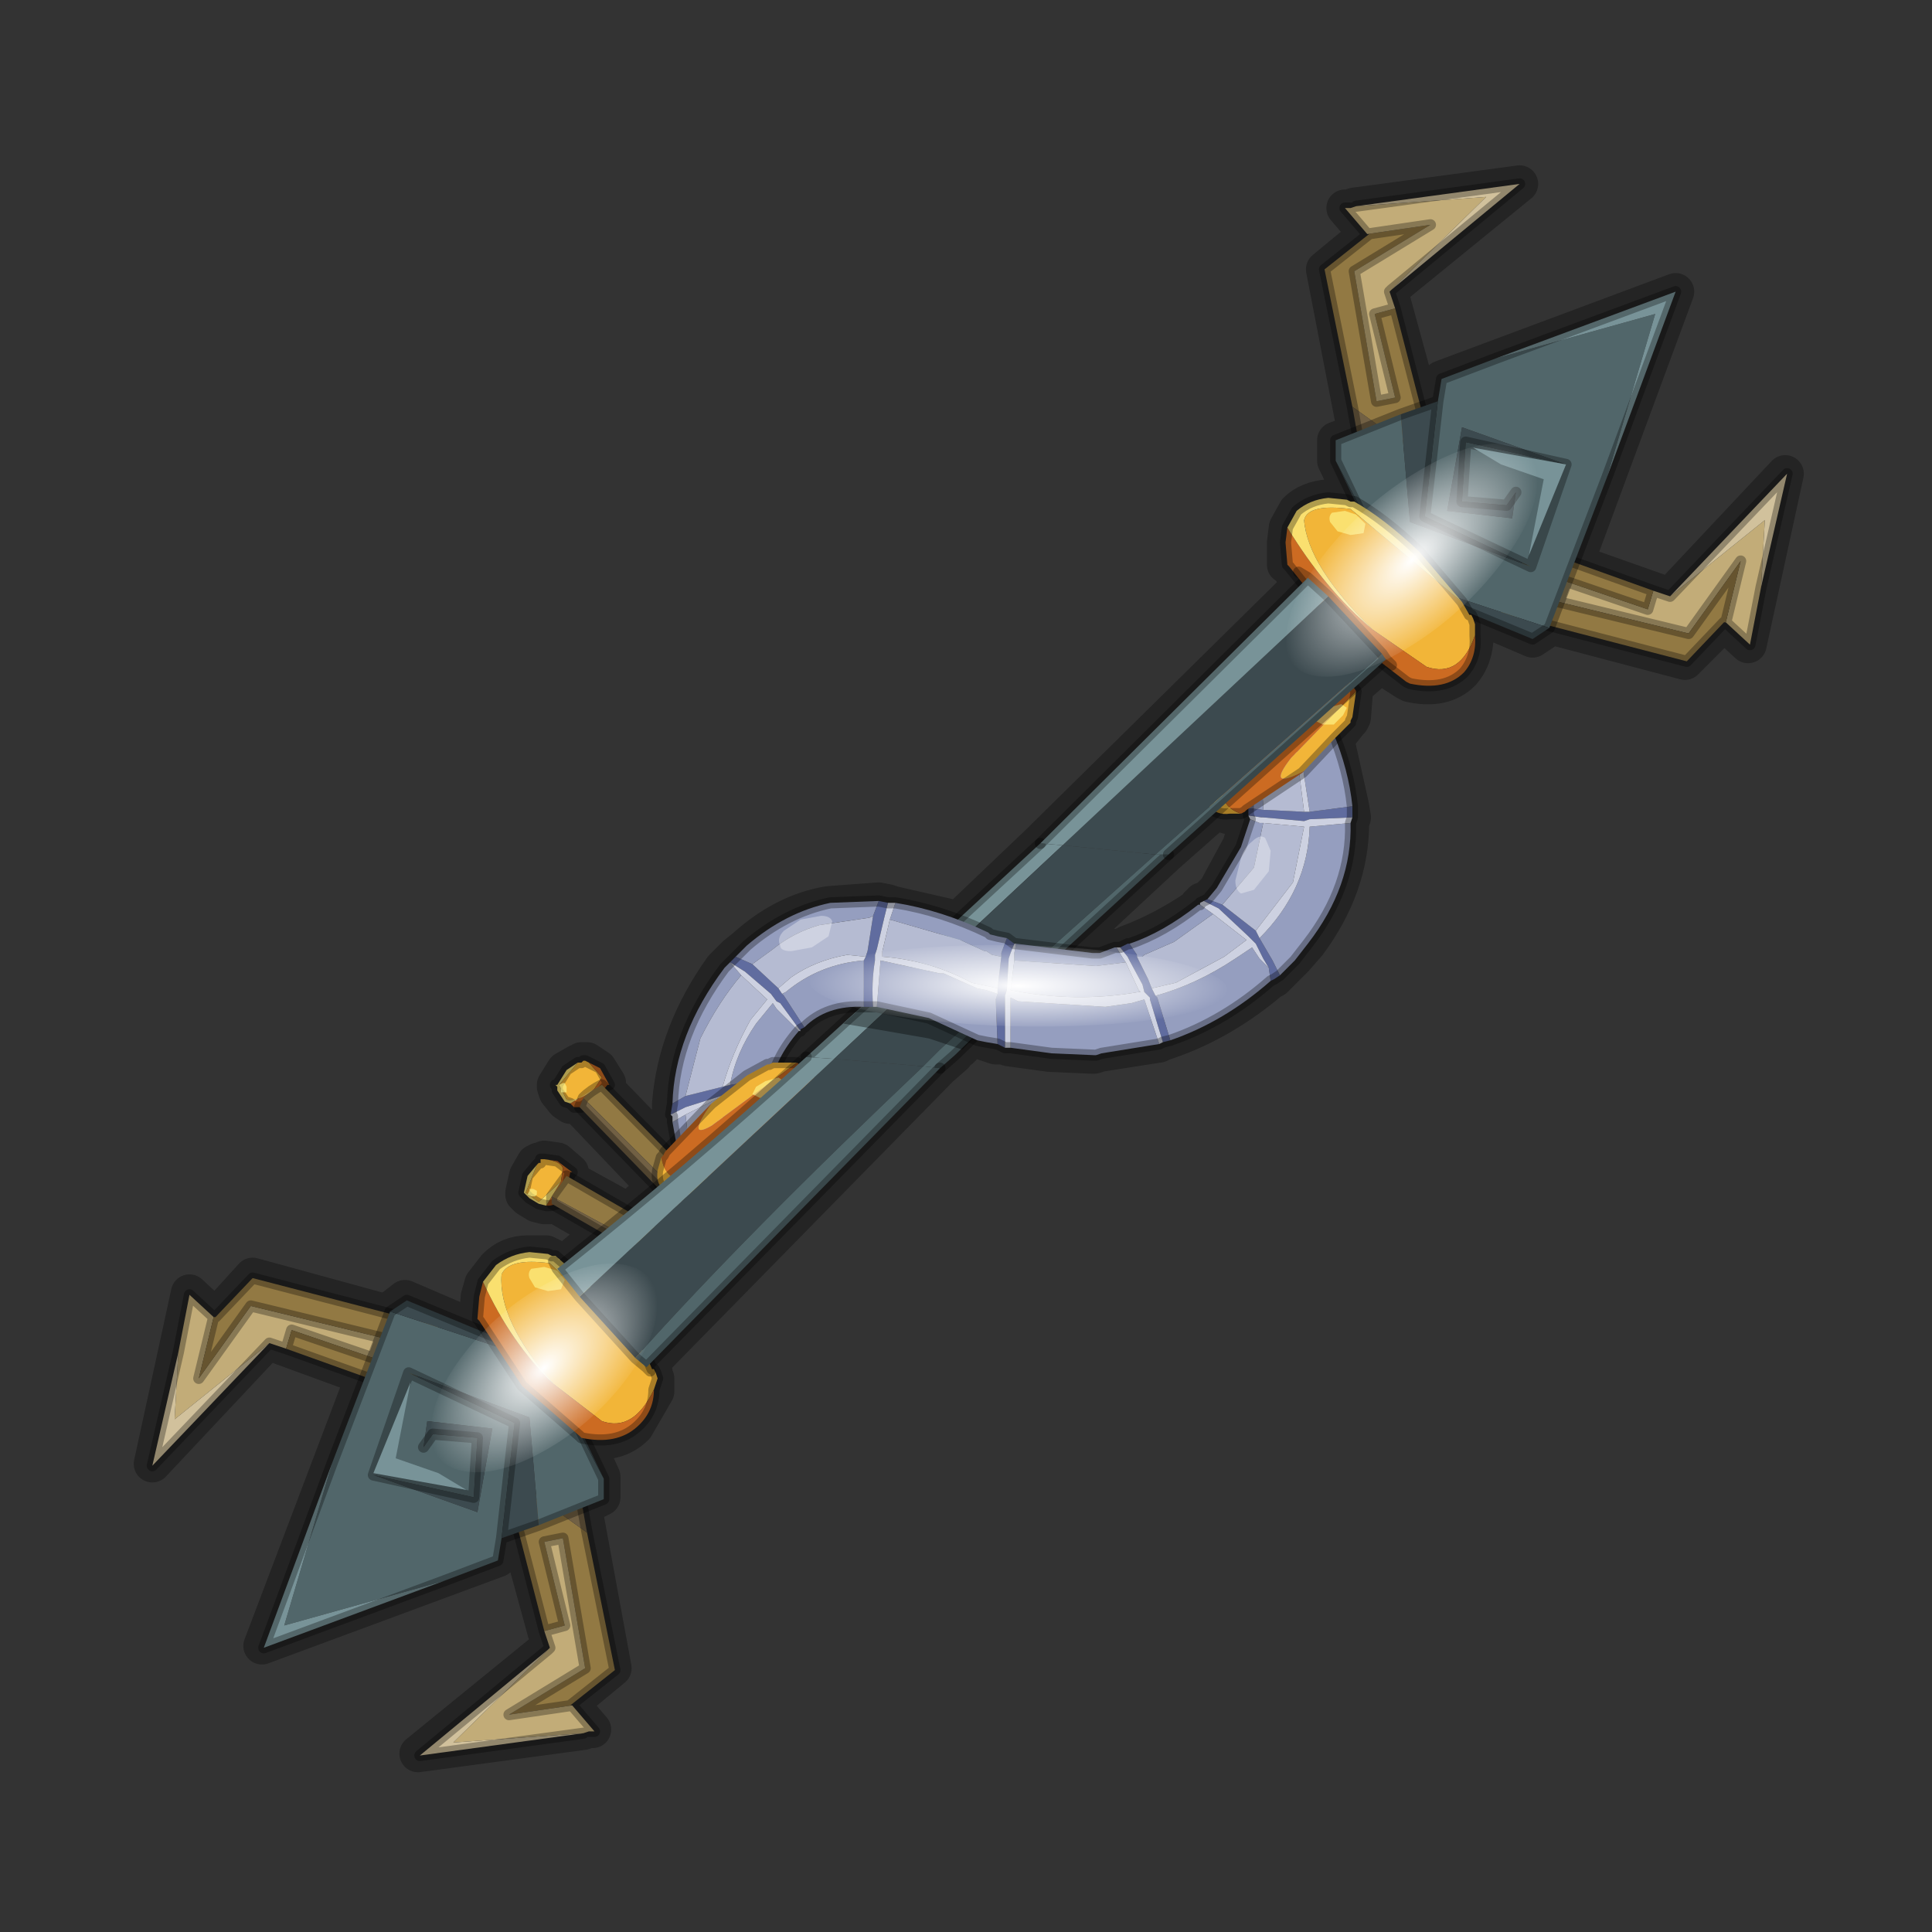<?xml version="1.0" encoding="UTF-8" standalone="no"?>
<svg xmlns:xlink="http://www.w3.org/1999/xlink" height="520.0px" width="520.0px" xmlns="http://www.w3.org/2000/svg">
  <rect width="100%" height="100%" fill="#333333" stroke="none"/>
  <g transform="matrix(10.0, 0.0, 0.0, 10.0, 0.0, 0.0)">
    <use height="52.0" transform="matrix(1.0, 0.0, 0.0, 1.0, 0.0, 0.0)" width="52.0" xlink:href="#shape0"/>
    <use height="136.85" transform="matrix(0.042, -0.039, 0.018, 0.02, 33.65, 16.603)" width="148.25" xlink:href="#sprite0"/>
    <use height="136.85" transform="matrix(0.037, -0.034, 0.018, 0.02, 10.668, 37.971)" width="148.25" xlink:href="#sprite0"/>
    <use height="136.85" transform="matrix(0.076, 0.001, -2.0E-4, 0.016, 21.792, 25.363)" width="148.25" xlink:href="#sprite0"/>
  </g>
  <defs>
    <g id="shape0" transform="matrix(1.0, 0.0, 0.0, 1.0, 0.0, 0.0)">
      <path d="M52.0 0.0 L52.0 52.0 0.0 52.0 0.0 0.0 52.0 0.0" fill="#795fa9" fill-opacity="0.0" fill-rule="evenodd" stroke="none"/>
      <path d="M15.2 28.8 L15.55 28.6 15.65 28.6 15.65 28.55 15.7 28.55 15.8 28.55 16.1 28.75 16.35 29.15 16.3 29.15 16.3 29.3 17.95 31.0 18.1 30.8 18.1 30.2 18.05 30.1 18.05 30.05 18.05 29.7 Q18.2 27.8 19.45 26.05 L19.6 25.9 19.65 25.85 19.8 25.7 20.05 25.5 Q21.1 24.55 22.3 24.35 L23.65 24.25 23.9 24.3 24.05 24.35 25.8 24.75 27.95 22.7 35.0 15.75 34.7 15.25 34.6 15.2 34.6 14.6 34.65 14.2 34.9 13.75 Q35.2 13.45 35.75 13.4 L36.2 13.45 36.35 13.45 36.4 13.5 36.5 13.55 35.95 12.4 35.95 11.85 36.5 11.65 35.65 7.25 36.8 6.3 36.2 5.6 36.3 5.6 36.45 5.55 40.9 4.95 37.4 7.8 37.4 7.85 38.25 10.95 38.7 10.8 38.8 10.2 45.1 7.85 42.4 15.15 44.95 16.05 48.05 12.75 47.05 17.35 46.4 16.75 45.35 17.8 41.75 16.85 41.7 16.9 41.25 17.2 39.5 16.45 39.55 16.55 39.6 16.65 39.65 16.8 39.7 17.1 Q39.7 17.7 39.35 18.1 38.85 18.6 37.95 18.4 L37.85 18.35 37.15 17.9 36.4 18.55 36.45 18.65 36.4 19.3 36.35 19.4 36.3 19.45 35.95 19.9 36.35 21.7 36.4 22.0 36.35 22.15 Q36.35 23.85 35.2 25.4 L34.85 25.8 34.4 26.25 34.3 26.35 34.2 26.4 Q32.9 27.5 31.45 28.0 L31.3 28.05 31.2 28.1 29.6 28.35 29.45 28.4 29.4 28.4 28.25 28.35 27.15 28.2 27.0 28.15 26.8 28.15 26.5 28.05 26.25 27.95 26.15 27.95 25.85 28.25 25.8 28.25 25.7 28.4 25.3 28.75 17.5 36.7 17.55 36.9 17.6 36.9 17.6 37.0 17.65 37.1 17.65 37.45 17.1 38.4 Q16.6 38.9 15.75 38.75 L16.2 39.75 16.2 40.3 15.7 40.55 16.5 44.9 15.35 45.85 15.95 46.55 15.85 46.55 15.7 46.6 11.25 47.2 14.75 44.35 14.8 44.3 13.95 41.2 13.5 41.35 13.45 41.35 13.4 41.95 7.05 44.3 9.8 37.05 7.2 36.1 4.1 39.4 5.1 34.8 5.8 35.45 6.8 34.35 10.45 35.35 10.45 35.3 10.9 34.95 13.0 35.85 12.9 35.6 12.85 35.5 12.9 34.9 13.0 34.55 13.35 34.1 Q13.7 33.75 14.2 33.75 L14.7 33.75 14.8 33.8 14.9 33.85 15.2 34.0 16.2 33.15 14.9 32.4 14.8 32.45 14.65 32.45 14.45 32.4 14.2 32.25 14.1 32.15 14.1 32.1 14.2 31.65 14.4 31.3 14.5 31.25 14.55 31.25 14.65 31.2 15.0 31.25 15.35 31.55 15.35 31.75 16.9 32.6 17.65 31.95 15.6 29.8 15.45 29.75 15.35 29.75 15.2 29.65 15.0 29.4 14.95 29.25 14.95 29.2 15.2 28.8 M21.6 27.65 Q22.2 27.05 23.2 27.1 L22.7 27.55 21.7 28.45 21.45 28.65 20.9 28.65 21.5 27.8 21.5 27.75 21.6 27.65 M33.4 21.9 L33.45 21.85 33.55 21.85 33.6 21.8 33.6 21.95 33.6 22.05 33.4 22.75 32.75 23.95 32.5 24.2 32.35 24.25 32.3 24.35 32.25 24.35 32.25 24.4 Q31.3 25.05 30.35 25.4 L30.15 25.5 30.05 25.5 30.0 25.5 29.6 25.6 29.35 25.65 28.55 25.65 31.4 23.0 32.7 21.85 33.05 21.95 33.4 21.9" fill="none" stroke="#000000" stroke-linecap="round" stroke-linejoin="round" stroke-opacity="0.302" stroke-width="1.0"/>
      <path d="M15.55 28.6 L15.65 28.6 15.7 28.55 15.75 28.55 15.85 28.6 16.2 29.0 16.0 29.3 Q15.6 29.65 15.25 29.6 L15.05 29.2 15.55 28.6" fill="#f2b538" fill-rule="evenodd" stroke="none"/>
      <path d="M15.85 28.6 L16.15 28.75 16.4 29.2 16.35 29.2 16.1 29.5 15.65 29.8 15.45 29.8 15.35 29.7 16.0 29.3 16.2 29.0 15.85 28.6" fill="#cc6b22" fill-rule="evenodd" stroke="none"/>
      <path d="M15.35 29.7 L15.2 29.65 15.0 29.35 15.0 29.25 14.95 29.2 15.0 29.2 15.25 28.8 15.55 28.6 15.05 29.2 15.25 29.6 Q15.6 29.65 16.0 29.3 L15.35 29.7" fill="#fae06f" fill-rule="evenodd" stroke="none"/>
      <path d="M15.55 28.6 L15.65 28.6 15.7 28.55 15.75 28.55 15.85 28.6 16.15 28.75 16.4 29.2 16.35 29.2 16.1 29.5 15.65 29.8 15.45 29.8 15.35 29.7 15.2 29.65 15.0 29.35 15.0 29.25 14.95 29.2 15.0 29.2 15.25 28.8 15.55 28.6 Z" fill="none" stroke="#000000" stroke-linecap="round" stroke-linejoin="round" stroke-opacity="0.302" stroke-width="0.3"/>
      <path d="M15.25 29.25 L15.25 29.4 15.2 29.4 15.1 29.4 15.1 29.3 15.05 29.2 15.15 29.15 15.2 29.15 15.25 29.25" fill="#ffff98" fill-opacity="0.58" fill-rule="evenodd" stroke="none"/>
      <path d="M14.45 31.35 L14.5 31.3 14.55 31.3 14.55 31.2 14.65 31.2 Q15.1 31.25 15.15 31.45 L15.1 31.8 14.5 32.35 14.15 32.1 14.45 31.35" fill="#f2b538" fill-rule="evenodd" stroke="none"/>
      <path d="M14.65 31.2 L15.0 31.25 15.4 31.55 15.35 31.55 15.25 32.0 14.95 32.4 15.0 32.4 14.8 32.45 14.7 32.45 15.1 31.8 15.15 31.45 Q15.1 31.25 14.65 31.2" fill="#cc6b22" fill-rule="evenodd" stroke="none"/>
      <path d="M14.7 32.45 L14.5 32.4 14.25 32.25 14.15 32.15 14.1 32.1 14.2 31.65 14.45 31.35 14.15 32.1 14.5 32.35 15.1 31.8 14.7 32.45" fill="#fae06f" fill-rule="evenodd" stroke="none"/>
      <path d="M14.7 32.45 L14.5 32.4 14.25 32.25 14.15 32.15 14.1 32.1 14.2 31.65 14.45 31.35 14.5 31.3 14.55 31.3 14.55 31.2 14.65 31.2 15.0 31.25 15.4 31.55 15.35 31.55 15.25 32.0 14.95 32.4 15.0 32.4 14.8 32.45 14.7 32.45 Z" fill="none" stroke="#000000" stroke-linecap="round" stroke-linejoin="round" stroke-opacity="0.302" stroke-width="0.3"/>
      <path d="M14.45 32.05 L14.45 32.15 14.4 32.2 14.3 32.2 14.2 32.15 14.25 32.05 14.25 32.0 14.35 32.0 14.45 32.05" fill="#ffff98" fill-opacity="0.58" fill-rule="evenodd" stroke="none"/>
      <path d="M18.45 34.15 L14.85 32.2 15.25 31.65 18.8 33.7 18.45 34.15 M19.15 33.0 L15.7 29.55 Q15.9 29.35 16.2 29.2 L19.55 32.6 19.15 33.0" fill="#927943" fill-rule="evenodd" stroke="none"/>
      <path d="M18.45 34.15 L18.25 34.35 14.85 32.4 14.85 32.2 18.45 34.15 M19.15 33.0 L18.95 33.25 15.6 29.8 15.7 29.55 19.15 33.0" fill="#716044" fill-rule="evenodd" stroke="none"/>
      <path d="M14.85 32.2 L14.85 32.4 18.25 34.35 18.45 34.15 M14.85 32.2 L15.25 31.65 18.8 33.7 18.45 34.15 M15.7 29.55 L15.6 29.8 18.95 33.25 19.15 33.0 M15.7 29.55 Q15.9 29.35 16.2 29.2 L19.55 32.6 19.15 33.0" fill="none" stroke="#000000" stroke-linecap="round" stroke-linejoin="round" stroke-opacity="0.302" stroke-width="0.3"/>
      <path d="M14.65 43.9 L13.9 41.0 15.1 40.75 15.8 41.25 16.55 44.95 15.35 45.9 15.4 45.9 13.7 46.15 15.75 44.9 15.15 41.4 14.65 41.5 15.2 43.75 14.65 43.9" fill="#927943" fill-rule="evenodd" stroke="none"/>
      <path d="M14.75 44.4 L14.8 44.35 14.65 43.9 15.2 43.75 14.65 41.5 15.15 41.4 15.75 44.9 13.7 46.15 15.4 45.9 16.0 46.6 15.85 46.6 15.7 46.65 12.2 46.9 14.75 44.4" fill="#c2ac78" fill-rule="evenodd" stroke="none"/>
      <path d="M15.7 46.65 L11.3 47.25 14.75 44.4 12.2 46.9 15.7 46.65" fill="#d1c19c" fill-rule="evenodd" stroke="none"/>
      <path d="M13.9 41.0 L13.7 40.45 15.55 39.85 15.8 41.25 15.1 40.75 13.9 41.0" fill="#716044" fill-rule="evenodd" stroke="none"/>
      <path d="M15.7 46.65 L11.3 47.25 14.75 44.4 14.8 44.35 14.65 43.9 13.9 41.0 13.7 40.45 15.55 39.85 15.8 41.25 16.55 44.95 15.35 45.9 15.4 45.9 16.0 46.6 15.85 46.6 M15.4 45.9 L13.7 46.15 15.75 44.9 15.15 41.4 14.65 41.5 15.2 43.75 14.65 43.9" fill="none" stroke="#000000" stroke-linecap="round" stroke-linejoin="round" stroke-opacity="0.302" stroke-width="0.3"/>
      <path d="M7.7 36.3 L7.25 36.15 4.7 38.2 4.8 36.4 5.1 34.85 5.75 35.45 5.35 37.1 6.75 35.15 10.25 36.0 10.05 36.55 7.85 35.8 7.7 36.3" fill="#c2ac78" fill-rule="evenodd" stroke="none"/>
      <path d="M4.8 36.4 L4.7 38.2 7.25 36.15 4.1 39.45 4.8 36.4" fill="#d1c19c" fill-rule="evenodd" stroke="none"/>
      <path d="M7.7 36.3 L7.85 35.8 10.05 36.55 10.25 36.0 6.75 35.15 5.35 37.1 5.75 35.45 5.8 35.45 6.8 34.4 11.8 35.7 11.05 37.5 7.7 36.3" fill="#927943" fill-rule="evenodd" stroke="none"/>
      <path d="M7.25 36.15 L7.7 36.3 7.85 35.8 10.05 36.55 10.25 36.0 6.75 35.15 5.35 37.1 5.75 35.45 5.1 34.85 4.8 36.4 M7.25 36.15 L4.1 39.45 4.8 36.4 M7.7 36.3 L11.05 37.5 11.8 35.7 6.8 34.4 5.8 35.45 5.75 35.45" fill="none" stroke="#000000" stroke-linecap="round" stroke-linejoin="round" stroke-opacity="0.302" stroke-width="0.3"/>
      <path d="M13.5 41.4 L13.4 42.0 11.95 42.55 7.65 43.75 8.95 39.35 10.5 35.3 14.6 36.65 16.25 39.8 16.25 40.35 14.5 41.05 14.25 38.15 11.0 36.95 13.85 38.3 13.5 41.4 M10.05 39.7 L12.85 40.7 13.25 38.45 11.5 38.25 11.4 38.95 11.65 38.6 12.85 38.7 12.75 40.3 10.05 39.7 11.0 36.95 10.05 39.7" fill="#51666a" fill-rule="evenodd" stroke="none"/>
      <path d="M11.95 42.55 L7.1 44.35 8.95 39.35 7.65 43.75 11.95 42.55" fill="#789398" fill-rule="evenodd" stroke="none"/>
      <path d="M14.5 41.05 L13.5 41.4 13.85 38.3 11.0 36.95 14.25 38.15 14.5 41.05 M10.5 35.3 L10.95 35.0 14.7 36.55 16.25 39.8 14.6 36.65 10.5 35.3 M11.4 38.95 L11.5 38.25 13.25 38.45 12.85 40.7 10.05 39.7 12.75 40.3 12.85 38.7 11.65 38.6 11.4 38.95" fill="#3c4a4f" fill-rule="evenodd" stroke="none"/>
      <path d="M14.5 41.05 L13.5 41.4 13.4 42.0 11.95 42.55 7.1 44.35 8.95 39.35 10.5 35.3 10.95 35.0 14.7 36.55 16.25 39.8 16.25 40.35 14.5 41.05 M11.0 36.95 L13.85 38.3 13.5 41.4 M10.05 39.7 L11.0 36.95 M10.05 39.7 L12.75 40.3 12.85 38.7 11.65 38.6 11.4 38.95" fill="none" stroke="#000000" stroke-linecap="round" stroke-linejoin="round" stroke-opacity="0.302" stroke-width="0.3"/>
      <path d="M12.55 40.1 L10.05 39.65 11.05 37.2 10.65 39.25 11.8 39.65 12.55 40.1" fill="#789398" fill-rule="evenodd" stroke="none"/>
      <path d="M36.8 6.3 L38.5 6.05 36.45 7.3 37.05 10.8 37.55 10.7 37.0 8.45 37.55 8.3 38.3 11.2 37.1 11.45 36.4 10.95 35.65 7.25 36.85 6.3 36.8 6.3" fill="#927943" fill-rule="evenodd" stroke="none"/>
      <path d="M36.5 5.55 L40.0 5.3 37.45 7.8 37.4 7.85 37.55 8.3 37.0 8.45 37.55 10.7 37.05 10.8 36.45 7.3 38.5 6.05 36.8 6.3 36.2 5.6 36.35 5.6 36.5 5.55" fill="#c2ac78" fill-rule="evenodd" stroke="none"/>
      <path d="M37.45 7.8 L40.0 5.3 36.5 5.55 40.9 4.95 37.45 7.8" fill="#d1c19c" fill-rule="evenodd" stroke="none"/>
      <path d="M36.4 10.95 L37.1 11.45 38.3 11.2 38.5 11.75 36.65 12.35 36.4 10.95" fill="#716044" fill-rule="evenodd" stroke="none"/>
      <path d="M36.35 5.6 L36.2 5.6 36.8 6.3 38.5 6.05 36.45 7.3 37.05 10.8 37.55 10.7 37.0 8.45 37.55 8.3 37.4 7.85 37.45 7.8 40.9 4.95 36.5 5.55 M36.4 10.95 L35.65 7.25 36.85 6.3 36.8 6.3 M38.3 11.2 L37.55 8.3 M38.3 11.2 L38.5 11.75 36.65 12.35 36.4 10.95" fill="none" stroke="#000000" stroke-linecap="round" stroke-linejoin="round" stroke-opacity="0.302" stroke-width="0.3"/>
      <path d="M46.45 16.75 L46.85 15.1 45.45 17.05 41.95 16.2 42.15 15.65 44.35 16.4 44.5 15.9 44.95 16.05 47.5 14.0 47.4 15.8 47.1 17.35 46.45 16.75" fill="#c2ac78" fill-rule="evenodd" stroke="none"/>
      <path d="M44.95 16.05 L48.1 12.75 47.4 15.8 47.5 14.0 44.95 16.05" fill="#d1c19c" fill-rule="evenodd" stroke="none"/>
      <path d="M46.45 16.75 L46.4 16.75 45.4 17.8 40.4 16.5 41.15 14.7 44.5 15.9 44.35 16.4 42.15 15.65 41.95 16.2 45.45 17.05 46.85 15.1 46.45 16.75" fill="#927943" fill-rule="evenodd" stroke="none"/>
      <path d="M44.5 15.9 L41.15 14.7 40.4 16.5 45.4 17.8 46.4 16.75 46.45 16.75 46.85 15.1 45.45 17.05 41.95 16.2 42.15 15.65 44.35 16.4 44.5 15.9 44.95 16.05 48.1 12.75 47.4 15.8 47.1 17.35 46.45 16.75" fill="none" stroke="#000000" stroke-linecap="round" stroke-linejoin="round" stroke-opacity="0.302" stroke-width="0.3"/>
      <path d="M40.8 13.25 L40.55 13.6 39.35 13.5 39.45 11.9 42.15 12.5 39.35 11.5 38.95 13.75 40.7 13.95 40.8 13.25 M41.2 15.25 L42.15 12.5 41.2 15.25 38.35 13.9 38.7 10.8 38.8 10.2 40.25 9.65 44.55 8.45 43.25 12.85 41.7 16.9 37.6 15.55 35.95 12.4 35.95 11.85 37.7 11.15 37.95 14.05 41.2 15.25" fill="#51666a" fill-rule="evenodd" stroke="none"/>
      <path d="M43.25 12.85 L44.55 8.45 40.25 9.65 45.1 7.85 43.25 12.85" fill="#789398" fill-rule="evenodd" stroke="none"/>
      <path d="M42.15 12.5 L39.45 11.9 39.35 13.5 40.55 13.6 40.8 13.25 40.7 13.95 38.95 13.75 39.35 11.5 42.15 12.5 M41.2 15.25 L37.95 14.05 37.7 11.15 38.7 10.8 38.35 13.9 41.2 15.25 M35.95 12.4 L37.6 15.55 41.7 16.9 41.25 17.2 37.5 15.65 35.95 12.4" fill="#3c4a4f" fill-rule="evenodd" stroke="none"/>
      <path d="M42.15 12.5 L39.45 11.9 39.35 13.5 40.55 13.6 40.8 13.25 M42.15 12.5 L41.2 15.25 M37.7 11.15 L35.95 11.85 35.95 12.4 M41.7 16.9 L43.25 12.85 M40.25 9.65 L38.8 10.2 38.7 10.8 38.35 13.9 41.2 15.25 M37.7 11.15 L38.7 10.8 M40.25 9.65 L45.1 7.85 43.25 12.85 M41.7 16.9 L41.25 17.2 37.5 15.65 35.95 12.4" fill="none" stroke="#000000" stroke-linecap="round" stroke-linejoin="round" stroke-opacity="0.302" stroke-width="0.3"/>
      <path d="M39.65 12.05 L42.15 12.5 41.15 14.95 41.55 12.9 40.4 12.5 39.65 12.05" fill="#789398" fill-rule="evenodd" stroke="none"/>
      <path d="M17.4 36.5 L17.55 36.85 17.6 36.85 17.65 36.95 17.7 37.1 17.6 37.4 Q17.05 38.55 16.2 38.25 L14.9 37.25 Q13.4 35.55 13.5 34.3 13.7 33.85 14.8 34.0 L17.4 36.5" fill="#f2b538" fill-rule="evenodd" stroke="none"/>
      <path d="M17.6 37.4 Q17.6 38.0 17.15 38.4 16.6 38.9 15.65 38.7 L15.6 38.65 14.05 37.3 12.9 35.55 12.85 35.5 12.9 34.9 13.0 34.5 Q13.75 36.15 14.9 37.25 L16.2 38.25 Q17.05 38.55 17.6 37.4" fill="#cc6b22" fill-rule="evenodd" stroke="none"/>
      <path d="M13.0 34.5 L13.35 34.05 Q13.75 33.75 14.25 33.7 L14.75 33.75 14.85 33.8 14.95 33.8 16.5 35.15 17.4 36.5 14.8 34.0 Q13.7 33.85 13.5 34.3 13.4 35.55 14.9 37.25 13.75 36.15 13.0 34.5" fill="#fae06f" fill-rule="evenodd" stroke="none"/>
      <path d="M17.4 36.5 L17.55 36.85 17.6 36.85 17.65 36.95 17.7 37.1 17.6 37.4 Q17.6 38.0 17.15 38.4 16.6 38.9 15.65 38.7 L15.6 38.65 14.05 37.3 12.9 35.55 12.85 35.5 12.9 34.9 13.0 34.5 13.35 34.05 Q13.75 33.75 14.25 33.7 L14.75 33.75 14.85 33.8 14.95 33.8 16.5 35.15 17.4 36.5 Z" fill="none" stroke="#000000" stroke-linecap="round" stroke-linejoin="round" stroke-opacity="0.302" stroke-width="0.3"/>
      <path d="M14.75 34.75 L14.4 34.65 14.25 34.4 Q14.2 34.25 14.3 34.15 L14.65 34.1 15.0 34.2 15.2 34.45 15.1 34.7 14.75 34.75" fill="#ffff98" fill-opacity="0.58" fill-rule="evenodd" stroke="none"/>
      <path d="M39.35 16.2 L39.55 16.55 39.6 16.55 39.65 16.65 39.7 16.8 39.7 17.1 Q39.3 18.25 38.4 17.95 L36.95 16.95 Q35.2 15.25 35.1 14.0 35.2 13.55 36.35 13.7 L39.35 16.2" fill="#f2b538" fill-rule="evenodd" stroke="none"/>
      <path d="M39.7 17.1 Q39.75 17.7 39.4 18.1 38.9 18.6 37.95 18.4 L37.85 18.35 36.1 17.0 34.7 15.25 34.65 15.2 34.6 14.6 34.65 14.2 Q35.65 15.85 36.95 16.95 L38.4 17.95 Q39.3 18.25 39.7 17.1" fill="#cc6b22" fill-rule="evenodd" stroke="none"/>
      <path d="M34.65 14.2 L34.9 13.75 Q35.25 13.45 35.75 13.4 L36.25 13.45 36.35 13.5 36.45 13.5 Q37.25 13.95 38.2 14.85 L39.35 16.2 36.35 13.7 Q35.2 13.55 35.1 14.0 35.2 15.25 36.95 16.95 35.65 15.85 34.65 14.2" fill="#fae06f" fill-rule="evenodd" stroke="none"/>
      <path d="M34.65 14.2 L34.9 13.75 Q35.25 13.45 35.75 13.4 L36.25 13.45 36.35 13.5 36.45 13.5 Q37.25 13.95 38.2 14.85 L39.35 16.2 39.55 16.55 39.6 16.55 39.65 16.65 39.7 16.8 39.7 17.1 Q39.75 17.7 39.4 18.1 38.9 18.6 37.95 18.4 L37.85 18.35 36.1 17.0 34.7 15.25 34.65 15.2 34.6 14.6 34.65 14.2 Z" fill="none" stroke="#000000" stroke-linecap="round" stroke-linejoin="round" stroke-opacity="0.302" stroke-width="0.3"/>
      <path d="M36.35 14.4 L36.0 14.3 35.8 14.05 Q35.75 13.9 35.85 13.8 L36.2 13.75 36.5 13.85 36.75 14.1 36.7 14.35 36.35 14.4" fill="#ffff98" fill-opacity="0.58" fill-rule="evenodd" stroke="none"/>
      <path d="M21.7 28.45 L22.85 27.4 24.7 25.75 28.0 22.7 28.6 22.75 22.45 28.5 21.7 28.45" fill="#789398" fill-rule="evenodd" stroke="none"/>
      <path d="M22.45 28.5 L28.6 22.75 31.1 23.0 27.35 26.35 25.3 28.25 24.85 28.7 22.45 28.5" fill="#3c4a4f" fill-rule="evenodd" stroke="none"/>
      <path d="M24.85 28.7 L25.3 28.25 27.35 26.35 31.1 23.0 31.45 23.0 27.75 26.4 25.7 28.4 25.3 28.75 24.85 28.7" fill="#51666a" fill-rule="evenodd" stroke="none"/>
      <path d="M28.0 22.7 L24.7 25.75 22.85 27.4 21.7 28.45 M31.45 23.0 L27.75 26.4 25.7 28.4 25.3 28.75" fill="none" stroke="#000000" stroke-linecap="round" stroke-linejoin="round" stroke-opacity="0.302" stroke-width="0.3"/>
      <path d="M27.75 26.4 L25.9 28.25 25.0 27.95 22.7 27.55 24.7 25.75 27.75 26.4" fill="#000000" fill-opacity="0.353" fill-rule="evenodd" stroke="none"/>
      <path d="M23.5 24.65 L23.65 24.25 23.9 24.3 23.8 24.7 23.6 25.55 23.55 25.7 23.55 25.85 Q23.45 26.45 23.5 27.1 L23.25 27.1 23.25 25.85 23.3 25.75 23.35 25.6 23.5 24.65 M19.8 25.75 L20.25 25.95 20.95 26.6 21.05 26.75 21.1 26.8 21.65 27.65 21.55 27.7 21.55 27.75 21.0 27.0 20.9 26.95 20.75 26.75 20.05 26.15 19.65 25.9 19.8 25.75 M26.95 25.75 L26.95 25.65 27.1 25.25 27.3 25.4 27.2 25.65 27.15 25.8 27.1 26.65 27.05 26.8 27.05 26.9 27.05 28.2 26.85 28.1 26.8 26.9 26.85 26.75 26.85 26.6 26.95 25.75 M30.15 25.5 L30.35 25.4 30.4 25.4 30.6 25.7 30.6 25.75 30.9 26.35 31.0 26.6 31.1 26.8 31.15 26.85 31.5 28.0 31.3 28.05 30.95 26.9 30.95 26.85 30.8 26.7 30.75 26.5 30.4 25.85 30.35 25.75 30.15 25.5 M32.4 24.25 L32.5 24.2 32.9 24.35 33.8 25.05 33.9 25.25 34.25 25.85 34.45 26.25 34.3 26.35 34.2 26.4 34.15 26.05 34.0 25.8 33.8 25.4 33.6 25.2 32.8 24.45 32.4 24.25 M33.6 21.95 L33.6 21.75 34.0 21.8 34.1 21.8 35.1 21.85 35.25 21.85 36.4 21.7 36.4 22.0 35.25 22.05 35.1 22.1 34.0 22.0 33.95 22.0 33.6 21.95 M18.1 29.7 L18.45 29.5 19.45 29.25 19.65 29.2 19.95 29.15 20.5 29.3 20.75 29.4 20.7 29.6 19.9 29.4 19.8 29.4 19.55 29.45 19.4 29.5 18.45 29.8 18.05 30.0 18.1 29.7" fill="#606c9f" fill-rule="evenodd" stroke="none"/>
      <path d="M23.5 24.65 L23.4 24.7 22.05 24.9 Q21.35 25.1 20.8 25.55 L20.25 25.95 19.8 25.75 20.1 25.45 Q21.15 24.55 22.35 24.3 L23.65 24.25 23.5 24.65 M23.95 24.75 L24.1 24.3 Q25.35 24.5 26.6 25.1 L26.65 25.15 26.85 25.2 27.1 25.25 26.95 25.65 26.95 25.75 26.7 25.7 26.55 25.6 26.5 25.6 25.85 25.3 23.95 24.75 M23.6 27.1 L23.7 25.85 25.3 26.2 25.4 26.2 26.3 26.6 26.55 26.65 26.85 26.75 26.8 26.9 26.85 28.1 26.55 28.05 26.3 28.0 25.0 27.4 23.6 27.1 M23.25 25.85 L23.25 27.1 Q22.25 27.05 21.65 27.65 L21.1 26.8 21.05 26.75 21.15 26.7 Q22.05 25.95 23.25 25.85 M27.3 25.85 L27.3 25.65 27.35 25.4 29.4 25.65 29.6 25.65 30.0 25.5 30.05 25.5 30.2 25.75 30.3 25.9 29.5 26.0 27.3 25.85 M30.4 25.4 Q31.3 25.1 32.25 24.35 L32.3 24.35 32.65 24.6 31.6 25.35 30.8 25.7 30.75 25.75 30.6 25.75 30.6 25.7 30.4 25.4 M32.5 24.2 L32.75 23.9 33.4 22.8 33.65 22.05 33.9 22.15 34.0 22.15 33.75 23.35 32.9 24.35 32.5 24.2 M33.6 21.75 Q33.6 20.65 32.85 19.65 L33.2 19.35 Q34.0 20.55 34.0 21.8 L33.6 21.75 M34.1 18.3 L34.7 17.6 Q36.2 19.75 36.4 21.7 L35.25 21.85 35.05 20.55 34.1 18.3 M36.35 22.15 Q36.4 23.85 35.2 25.4 L34.85 25.85 34.45 26.25 34.25 25.85 33.9 25.25 Q35.2 23.95 35.25 22.25 L36.35 22.15 M34.2 26.4 Q32.95 27.5 31.5 28.0 L31.15 26.85 31.1 26.8 Q32.2 26.5 33.25 25.8 L33.7 25.5 33.9 25.8 34.15 26.05 34.2 26.4 M31.2 28.1 L29.65 28.35 29.5 28.4 29.45 28.4 28.3 28.35 27.2 28.2 27.2 26.85 27.4 26.95 29.75 27.1 30.45 27.0 30.8 26.9 31.2 28.1 M18.1 29.7 Q18.15 27.85 19.5 26.05 L19.65 25.9 19.95 26.25 Q19.35 26.95 18.85 27.95 L18.45 29.5 18.1 29.7 M19.9 29.4 L20.7 29.6 Q20.75 30.35 21.25 31.1 L20.05 32.5 Q19.45 31.25 19.45 30.1 L19.55 29.55 19.75 29.45 19.9 29.4 M20.75 29.4 L20.5 29.3 19.95 29.15 19.65 29.2 Q19.8 28.35 20.35 27.55 L20.8 27.0 20.9 27.15 21.5 27.75 Q20.85 28.5 20.75 29.25 L20.75 29.4 M18.45 30.0 L18.65 31.7 Q18.9 32.55 19.3 33.4 L19.1 33.6 18.45 32.15 18.1 30.2 18.45 30.0" fill="#959ebf" fill-rule="evenodd" stroke="none"/>
      <path d="M20.25 25.95 L20.8 25.55 Q21.35 25.1 22.05 24.9 L23.4 24.7 23.5 24.65 23.35 25.6 23.3 25.75 22.8 25.7 Q21.95 25.85 21.3 26.3 L20.95 26.6 20.25 25.95 M23.95 24.75 L25.85 25.3 26.5 25.6 26.55 25.6 26.7 25.7 26.95 25.75 26.85 26.6 26.15 26.45 Q25.05 25.85 23.75 25.75 L23.75 25.6 23.95 24.75 M33.2 19.35 L34.1 18.3 34.95 20.65 35.1 21.85 34.1 21.8 34.0 21.8 Q34.0 20.55 33.2 19.35 M30.3 25.9 L30.65 26.65 30.7 26.7 30.65 26.7 Q28.95 27.0 27.2 26.65 L27.3 25.85 29.5 26.0 30.3 25.9 M31.0 26.6 L30.9 26.35 30.6 25.75 30.75 25.75 30.8 25.7 31.6 25.35 32.65 24.6 33.55 25.3 32.95 25.75 31.65 26.45 31.0 26.6 M19.45 29.25 L18.45 29.5 18.85 27.95 Q19.35 26.95 19.95 26.25 L20.65 26.9 20.2 27.45 Q19.7 28.35 19.45 29.25 M19.3 33.4 Q18.9 32.55 18.65 31.7 L18.45 30.0 19.35 29.55 19.3 30.4 Q19.3 31.5 19.9 32.7 L19.3 33.4 M34.0 22.15 L35.1 22.25 34.8 23.75 33.8 25.05 32.9 24.35 33.75 23.35 34.0 22.15" fill="#b5bbd2" fill-rule="evenodd" stroke="none"/>
      <path d="M20.95 26.6 L21.3 26.3 Q21.95 25.85 22.8 25.7 L23.3 25.75 23.25 25.85 Q22.05 25.95 21.15 26.7 L21.05 26.75 20.95 26.6 M24.1 24.3 L23.95 24.75 23.75 25.6 23.75 25.75 Q25.05 25.85 26.15 26.45 L26.85 26.6 26.85 26.75 26.55 26.65 26.3 26.6 25.4 26.2 25.3 26.2 23.7 25.85 23.6 27.1 23.5 27.1 Q23.45 26.45 23.55 25.85 L23.55 25.7 23.6 25.55 23.8 24.7 23.9 24.3 24.1 24.3 M27.05 28.2 L27.05 26.9 27.05 26.8 27.1 26.65 27.15 25.8 27.2 25.65 27.3 25.4 27.35 25.4 27.3 25.65 27.3 25.85 27.2 26.65 Q28.95 27.0 30.65 26.7 L30.7 26.7 30.65 26.65 30.3 25.9 30.2 25.75 30.05 25.5 30.15 25.5 30.35 25.75 30.4 25.85 30.75 26.5 30.8 26.7 30.95 26.85 30.95 26.9 31.3 28.05 31.2 28.1 30.8 26.9 30.45 27.0 29.75 27.1 27.4 26.95 27.2 26.85 27.2 28.2 27.05 28.2 M32.3 24.35 L32.3 24.3 32.4 24.25 32.8 24.45 33.6 25.2 33.8 25.4 34.0 25.8 34.15 26.05 33.9 25.8 33.7 25.5 33.25 25.8 Q32.2 26.5 31.1 26.8 L31.0 26.6 31.65 26.45 32.95 25.75 33.55 25.3 32.65 24.6 32.3 24.35 M33.65 22.05 L33.6 21.95 33.95 22.0 34.0 22.0 35.1 22.1 35.25 22.05 36.4 22.0 36.35 22.15 35.25 22.25 Q35.2 23.95 33.9 25.25 L33.8 25.05 34.8 23.75 35.1 22.25 34.0 22.15 33.9 22.15 33.65 22.05 M18.05 30.0 L18.45 29.8 19.4 29.5 19.55 29.45 19.8 29.4 19.9 29.4 19.75 29.45 19.55 29.55 19.45 30.1 Q19.45 31.25 20.05 32.5 L19.9 32.7 Q19.3 31.5 19.3 30.4 L19.35 29.55 18.45 30.0 18.1 30.2 18.1 30.05 18.05 30.0 M19.65 29.2 L19.45 29.25 Q19.7 28.35 20.2 27.45 L20.65 26.9 19.95 26.25 19.65 25.9 20.05 26.15 20.75 26.75 20.9 26.95 21.0 27.0 21.55 27.75 21.5 27.75 20.9 27.15 20.8 27.0 20.35 27.55 Q19.8 28.35 19.65 29.2 M34.1 18.3 L35.05 20.55 35.25 21.85 35.1 21.85 34.95 20.65 34.1 18.3" fill="#cdd1e1" fill-rule="evenodd" stroke="none"/>
      <path d="M23.65 24.25 L22.35 24.3 Q21.15 24.55 20.1 25.45 L19.8 25.75 M27.1 25.25 L26.85 25.2 26.65 25.15 26.6 25.1 Q25.35 24.5 24.1 24.3 L23.9 24.3 M23.5 27.1 L23.6 27.1 M23.65 24.25 L23.9 24.3 M23.25 27.1 L23.5 27.1 M26.85 28.1 L27.05 28.2 M27.3 25.4 L27.1 25.25 M27.35 25.4 L27.3 25.4 M27.35 25.4 L29.4 25.65 29.6 25.65 30.0 25.5 M30.05 25.5 L30.15 25.5 30.35 25.4 M30.4 25.4 Q31.3 25.1 32.25 24.35 M32.3 24.35 L32.3 24.3 32.4 24.25 32.5 24.2 32.75 23.9 33.4 22.8 33.65 22.05 33.6 21.95 33.6 21.75 Q33.6 20.65 32.85 19.65 L33.2 19.35 34.1 18.3 34.7 17.6 Q36.2 19.75 36.4 21.7 L36.4 22.0 36.35 22.15 Q36.4 23.85 35.2 25.4 L34.85 25.85 34.45 26.25 34.3 26.35 34.2 26.4 Q32.95 27.5 31.5 28.0 L31.3 28.05 31.2 28.1 29.65 28.35 29.5 28.4 29.45 28.4 28.3 28.35 27.2 28.2 27.05 28.2 M18.1 29.7 Q18.15 27.85 19.5 26.05 L19.65 25.9 19.8 25.75 M18.1 29.7 L18.05 30.0 M20.7 29.6 L20.75 29.4 M18.1 30.2 L18.45 32.15 19.1 33.6 19.3 33.4 19.9 32.7 20.05 32.5 21.25 31.1 Q20.75 30.35 20.7 29.6 M18.1 30.05 L18.1 30.2 M26.85 28.1 L26.55 28.05 26.3 28.0 25.0 27.4 23.6 27.1 M21.55 27.75 L21.55 27.7 21.65 27.65 Q22.25 27.05 23.25 27.1 M21.55 27.75 L21.5 27.75 Q20.85 28.5 20.75 29.25 L20.75 29.4" fill="none" stroke="#000000" stroke-linecap="round" stroke-linejoin="round" stroke-opacity="0.302" stroke-width="0.3"/>
      <path d="M22.3 25.2 L21.85 25.5 21.3 25.6 Q21.0 25.6 21.0 25.45 20.9 25.25 21.1 25.05 L21.55 24.75 22.1 24.65 Q22.35 24.65 22.4 24.8 L22.3 25.2" fill="#ffffff" fill-opacity="0.333" fill-rule="evenodd" stroke="none"/>
      <path d="M34.2 22.9 L34.15 23.45 33.75 23.95 33.4 24.05 Q33.25 23.95 33.25 23.7 L33.4 23.1 Q33.5 22.8 33.7 22.65 33.9 22.45 34.05 22.55 L34.2 22.9" fill="#ffffff" fill-opacity="0.333" fill-rule="evenodd" stroke="none"/>
      <path d="M33.15 20.4 L32.9 21.05 Q32.8 21.7 33.4 21.9 L33.1 21.9 Q32.75 21.95 32.55 21.7 L32.45 21.25 32.45 21.15 32.6 20.85 33.1 20.45 33.15 20.4 M35.1 20.75 Q34.05 21.3 34.75 20.4 L36.5 18.6 36.4 19.3 36.35 19.4 36.35 19.45 35.95 19.85 35.1 20.75" fill="#f2b538" fill-rule="evenodd" stroke="none"/>
      <path d="M33.15 20.4 L34.25 19.5 35.45 18.4 35.45 18.35 35.7 18.1 Q35.95 17.95 36.3 18.3 L36.5 18.6 34.75 20.4 Q34.05 21.3 35.1 20.75 L35.05 20.8 33.55 21.8 33.5 21.85 33.4 21.9 Q32.8 21.7 32.9 21.05 L33.15 20.4" fill="#cc6b22" fill-rule="evenodd" stroke="none"/>
      <path d="M36.5 18.6 L36.3 18.3 Q35.95 17.95 35.7 18.1 L35.45 18.35 35.45 18.4 34.25 19.5 33.15 20.4 33.1 20.45 32.6 20.85 32.45 21.15 32.45 21.25 32.55 21.7 Q32.75 21.95 33.1 21.9 L33.4 21.9 33.5 21.85 33.55 21.8 35.05 20.8 35.1 20.75 M36.5 18.6 L36.4 19.3 36.35 19.4 36.35 19.45 35.95 19.85 35.1 20.75" fill="none" stroke="#000000" stroke-linecap="round" stroke-linejoin="round" stroke-opacity="0.302" stroke-width="0.3"/>
      <path d="M36.15 19.25 L35.9 19.5 35.6 19.5 35.4 19.4 35.5 19.2 35.75 19.05 36.1 18.95 36.25 19.05 36.15 19.25" fill="#ffff98" fill-opacity="0.58" fill-rule="evenodd" stroke="none"/>
      <path d="M17.8 31.15 L17.7 31.5 Q17.65 31.85 17.85 32.0 18.0 32.2 18.35 32.2 L18.4 32.2 18.7 32.1 19.15 31.65 19.2 31.65 18.55 31.8 Q17.9 31.8 17.8 31.15 M21.45 28.6 L20.8 28.6 20.7 28.65 20.65 28.65 20.1 28.95 19.15 29.7 Q18.45 30.7 19.15 30.3 L21.45 28.6" fill="#f2b538" fill-rule="evenodd" stroke="none"/>
      <path d="M17.8 31.15 Q17.9 31.8 18.55 31.8 L19.2 31.65 20.35 30.65 21.6 29.7 21.9 29.45 Q22.15 29.25 21.8 28.85 L21.45 28.6 19.15 30.3 Q18.45 30.7 19.15 29.7 L19.1 29.75 17.9 31.0 17.85 31.1 17.8 31.15" fill="#cc6b22" fill-rule="evenodd" stroke="none"/>
      <path d="M19.2 31.65 L19.15 31.65 18.7 32.1 18.4 32.2 18.35 32.2 Q18.0 32.2 17.85 32.0 17.65 31.85 17.7 31.5 L17.8 31.15 M19.2 31.65 L20.35 30.65 21.6 29.7 21.9 29.45 Q22.15 29.25 21.8 28.85 L21.45 28.6 20.8 28.6 20.7 28.65 20.65 28.65 20.1 28.95 19.15 29.7 19.1 29.75 17.9 31.0 17.85 31.1 17.8 31.15" fill="none" stroke="#000000" stroke-linecap="round" stroke-linejoin="round" stroke-opacity="0.302" stroke-width="0.3"/>
      <path d="M21.0 29.3 L20.75 29.55 20.45 29.55 20.25 29.45 20.35 29.25 20.6 29.1 20.95 29.0 21.1 29.1 21.0 29.3" fill="#ffff98" fill-opacity="0.58" fill-rule="evenodd" stroke="none"/>
      <path d="M31.1 23.0 L28.6 22.75 35.75 16.05 37.2 17.6 31.1 23.0 M24.85 28.7 Q20.05 33.25 17.1 36.55 L15.6 34.9 22.45 28.5 24.85 28.7" fill="#3c4a4f" fill-rule="evenodd" stroke="none"/>
      <path d="M28.6 22.75 L28.0 22.7 35.2 15.55 35.75 16.05 28.6 22.75 M15.6 34.9 L15.0 34.15 Q18.45 31.4 21.7 28.45 L22.45 28.5 15.6 34.9" fill="#789398" fill-rule="evenodd" stroke="none"/>
      <path d="M25.3 28.75 L17.4 36.8 17.1 36.55 Q20.05 33.25 24.85 28.7 L25.3 28.75 M37.3 17.75 L31.45 23.0 31.1 23.0 37.2 17.6 37.3 17.75" fill="#51666a" fill-rule="evenodd" stroke="none"/>
      <path d="M28.0 22.7 L35.2 15.55 34.95 15.4 M35.75 16.05 L35.2 15.55 M17.1 36.55 L17.4 36.8 25.3 28.75 M17.1 36.55 L15.6 34.9 15.0 34.15 14.9 33.95 M17.4 36.8 L17.5 36.9 M21.7 28.45 Q18.45 31.4 15.0 34.15 M37.3 17.75 L31.45 23.0 M37.2 17.6 L35.75 16.05 M37.3 17.75 L37.45 17.9 M37.2 17.6 L37.3 17.75" fill="none" stroke="#000000" stroke-linecap="round" stroke-linejoin="round" stroke-opacity="0.302" stroke-width="0.3"/>
    </g>
    <g id="sprite0" transform="matrix(1.0, 0.0, 0.0, 1.0, 73.5, 65.0)">
      <use height="136.85" transform="matrix(1.0, 0.0, 0.0, 1.0, -73.5, -65.0)" width="148.25" xlink:href="#shape1"/>
    </g>
    <g id="shape1" transform="matrix(1.0, 0.0, 0.0, 1.0, 73.5, 65.0)">
      <path d="M36.65 -54.65 Q60.05 -42.0 69.75 -17.95 80.55 8.9 68.0 34.1 55.45 59.35 26.8 68.2 -1.8 77.05 -29.7 64.3 -57.6 51.6 -68.45 24.75 -79.3 -2.05 -66.75 -27.25 L-66.7 -27.3 Q-54.1 -52.5 -25.5 -61.4 3.1 -70.2 31.0 -57.5 L36.65 -54.65" fill="url(#gradient0)" fill-rule="evenodd" stroke="none"/>
    </g>
    <radialGradient cx="0" cy="0" gradientTransform="matrix(0.091, 0.0, 0.0, 0.091, 0.6, 3.4)" gradientUnits="userSpaceOnUse" id="gradient0" r="819.2" spreadMethod="pad">
      <stop offset="0.0" stop-color="#ffffff"/>
      <stop offset="1.0" stop-color="#ffffff" stop-opacity="0.0"/>
    </radialGradient>
  </defs>
</svg>
